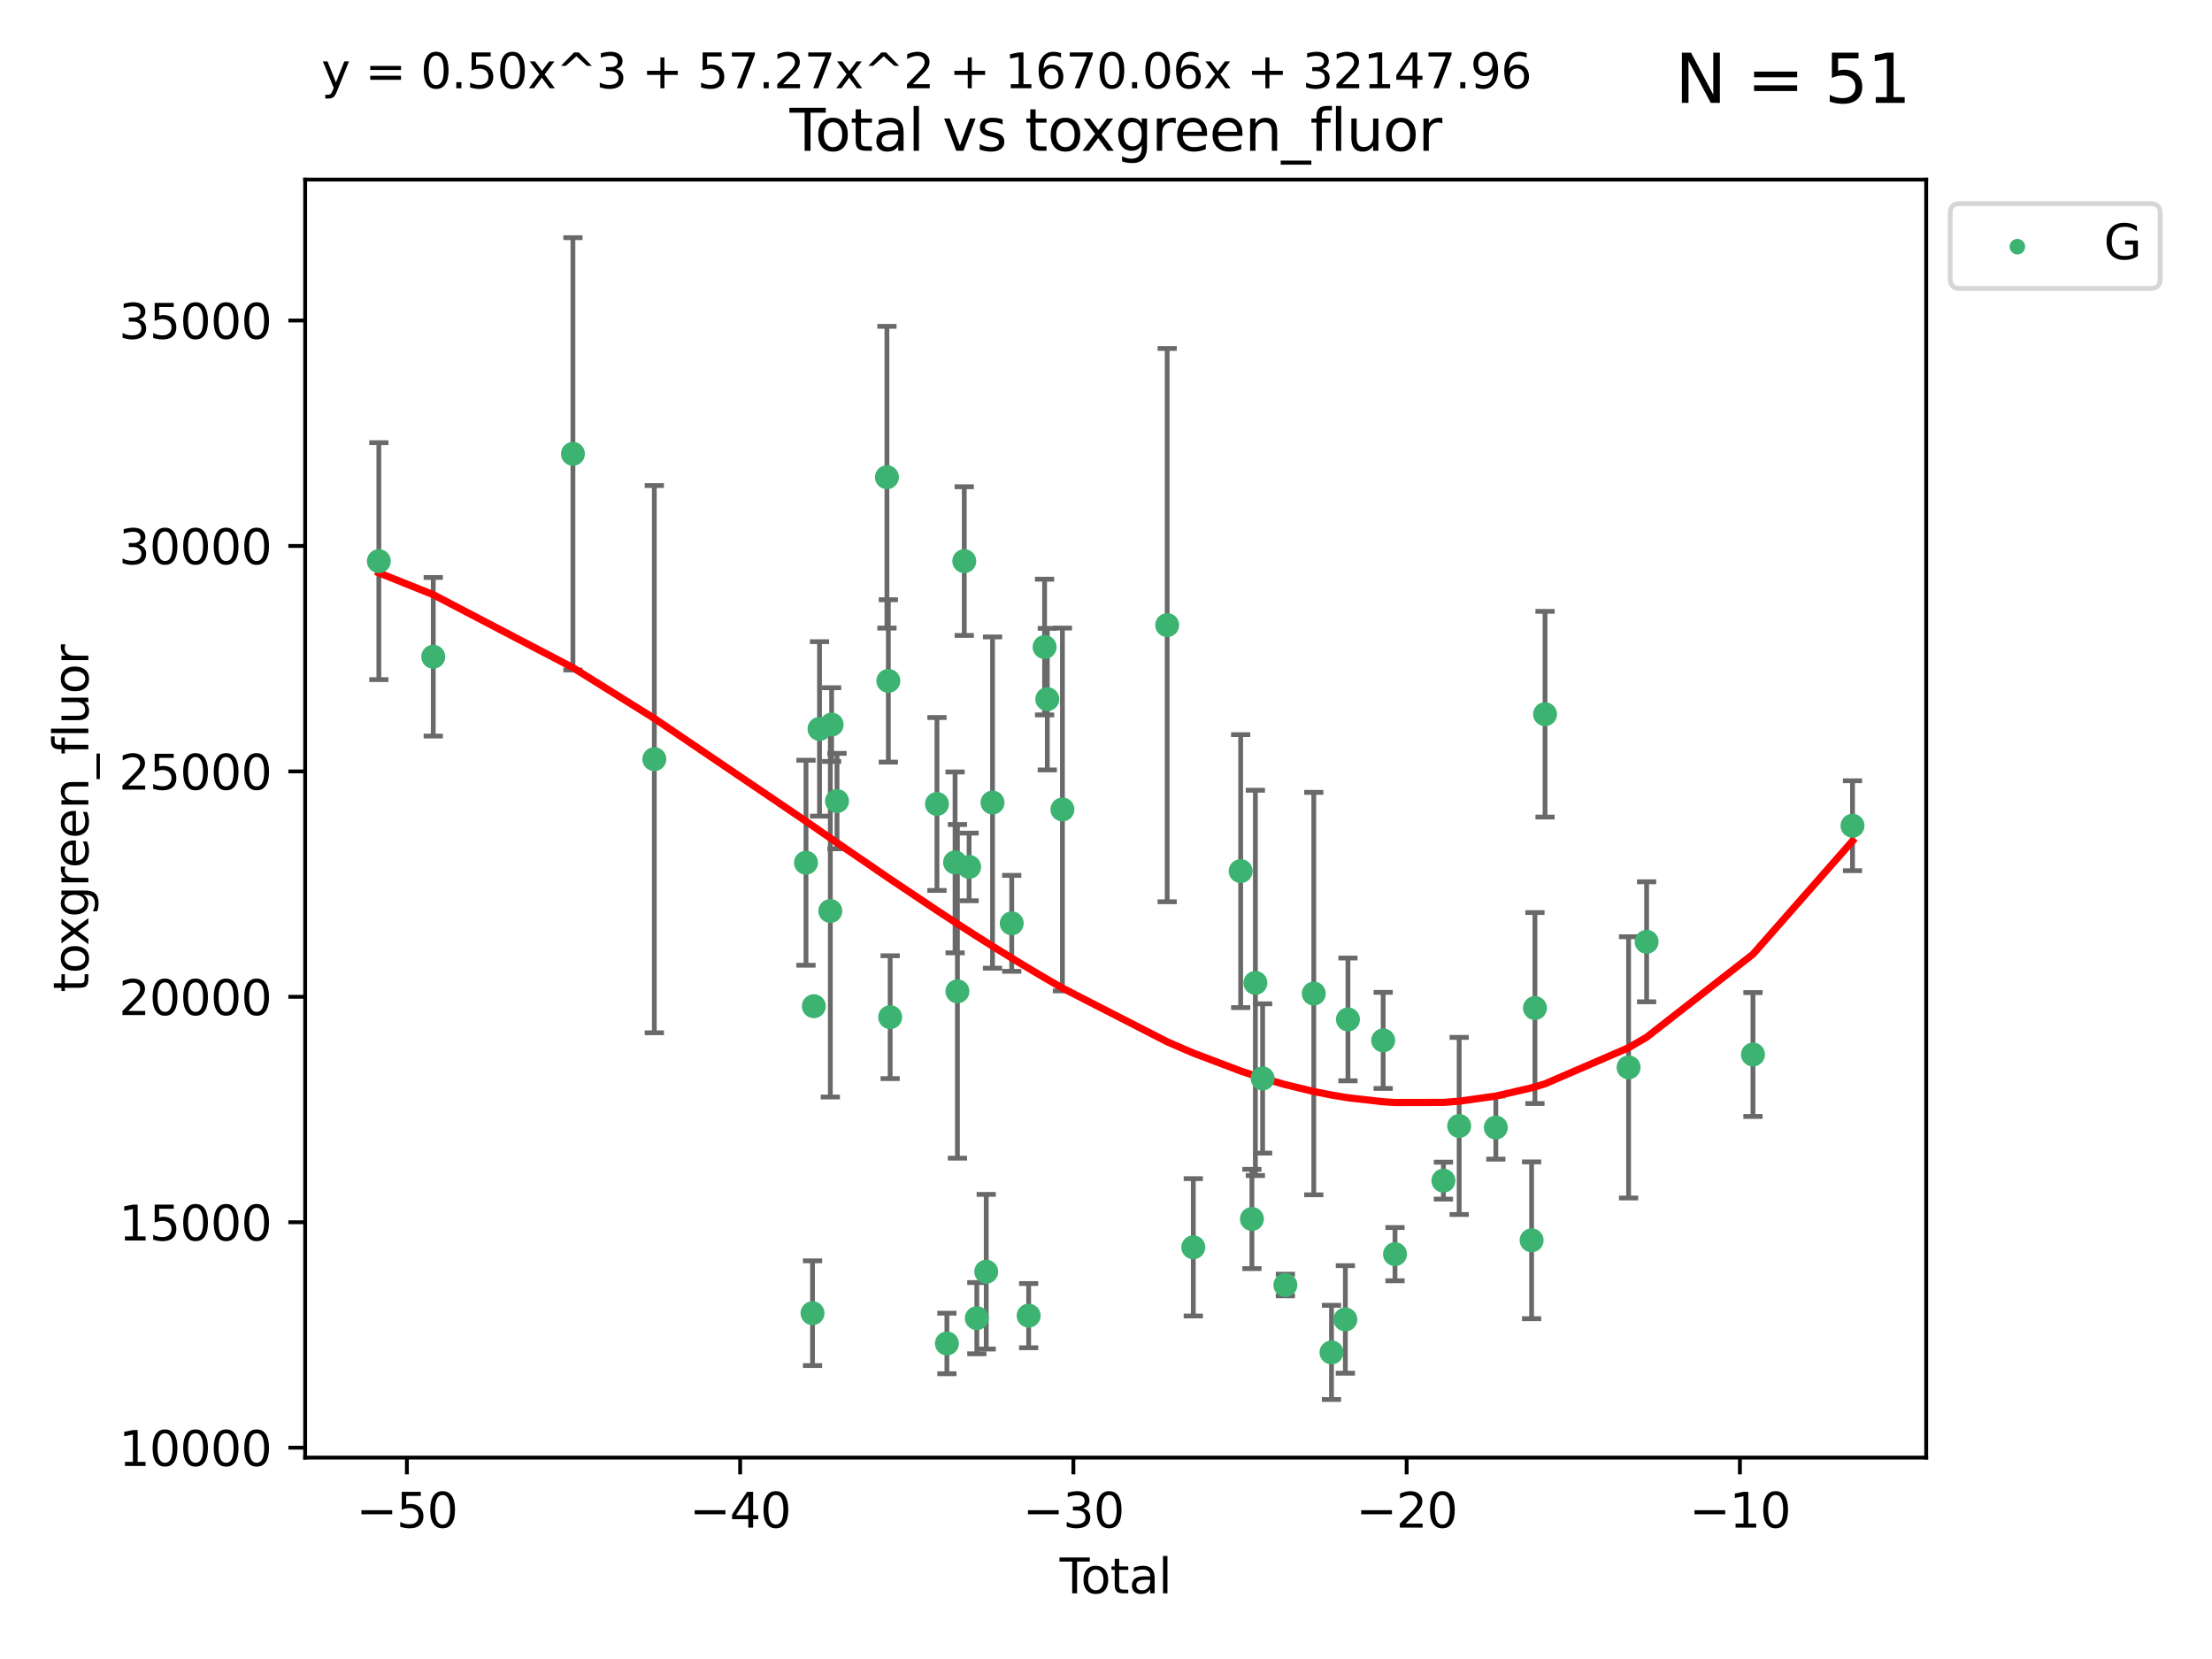 <?xml version="1.0" encoding="utf-8" standalone="no"?>
<!DOCTYPE svg PUBLIC "-//W3C//DTD SVG 1.1//EN"
  "http://www.w3.org/Graphics/SVG/1.1/DTD/svg11.dtd">
<svg xmlns:xlink="http://www.w3.org/1999/xlink" width="460.8pt" height="345.6pt" viewBox="0 0 460.8 345.6" xmlns="http://www.w3.org/2000/svg" version="1.1">
 <defs>
  <style type="text/css">*{stroke-linejoin: round; stroke-linecap: butt}</style>
 </defs>
 <g id="figure_1">
  <g id="patch_1">
   <path d="M 0 345.6 
L 460.8 345.6 
L 460.8 0 
L 0 0 
z
" style="fill: #ffffff"/>
  </g>
  <g id="axes_1">
   <g id="patch_2">
    <path d="M 63.571 303.64 
L 401.26 303.64 
L 401.26 37.411 
L 63.571 37.411 
z
" style="fill: #ffffff"/>
   </g>
   <g id="PathCollection_1">
    <defs>
     <path id="m267272dcd9" d="M 0 1.118 
C 0.297 1.118 0.581 1 0.791 0.791 
C 1 0.581 1.118 0.297 1.118 0 
C 1.118 -0.297 1 -0.581 0.791 -0.791 
C 0.581 -1 0.297 -1.118 0 -1.118 
C -0.297 -1.118 -0.581 -1 -0.791 -0.791 
C -1 -0.581 -1.118 -0.297 -1.118 0 
C -1.118 0.297 -1 0.581 -0.791 0.791 
C -0.581 1 -0.297 1.118 0 1.118 
z
" style="stroke: #3cb371"/>
    </defs>
    <g clip-path="url(#p79ed3ca506)">
     <use xlink:href="#m267272dcd9" x="78.921" y="116.899" style="fill: #3cb371; stroke: #3cb371"/>
     <use xlink:href="#m267272dcd9" x="90.255" y="136.814" style="fill: #3cb371; stroke: #3cb371"/>
     <use xlink:href="#m267272dcd9" x="119.35" y="94.542" style="fill: #3cb371; stroke: #3cb371"/>
     <use xlink:href="#m267272dcd9" x="136.309" y="158.144" style="fill: #3cb371; stroke: #3cb371"/>
     <use xlink:href="#m267272dcd9" x="167.902" y="179.722" style="fill: #3cb371; stroke: #3cb371"/>
     <use xlink:href="#m267272dcd9" x="169.265" y="273.561" style="fill: #3cb371; stroke: #3cb371"/>
     <use xlink:href="#m267272dcd9" x="169.538" y="209.612" style="fill: #3cb371; stroke: #3cb371"/>
     <use xlink:href="#m267272dcd9" x="170.721" y="151.848" style="fill: #3cb371; stroke: #3cb371"/>
     <use xlink:href="#m267272dcd9" x="172.971" y="189.78" style="fill: #3cb371; stroke: #3cb371"/>
     <use xlink:href="#m267272dcd9" x="173.244" y="150.945" style="fill: #3cb371; stroke: #3cb371"/>
     <use xlink:href="#m267272dcd9" x="174.365" y="166.879" style="fill: #3cb371; stroke: #3cb371"/>
     <use xlink:href="#m267272dcd9" x="184.763" y="99.411" style="fill: #3cb371; stroke: #3cb371"/>
     <use xlink:href="#m267272dcd9" x="185.056" y="141.845" style="fill: #3cb371; stroke: #3cb371"/>
     <use xlink:href="#m267272dcd9" x="185.436" y="211.895" style="fill: #3cb371; stroke: #3cb371"/>
     <use xlink:href="#m267272dcd9" x="195.186" y="167.48" style="fill: #3cb371; stroke: #3cb371"/>
     <use xlink:href="#m267272dcd9" x="197.257" y="279.869" style="fill: #3cb371; stroke: #3cb371"/>
     <use xlink:href="#m267272dcd9" x="198.96" y="179.653" style="fill: #3cb371; stroke: #3cb371"/>
     <use xlink:href="#m267272dcd9" x="199.45" y="206.514" style="fill: #3cb371; stroke: #3cb371"/>
     <use xlink:href="#m267272dcd9" x="200.874" y="116.889" style="fill: #3cb371; stroke: #3cb371"/>
     <use xlink:href="#m267272dcd9" x="201.885" y="180.594" style="fill: #3cb371; stroke: #3cb371"/>
     <use xlink:href="#m267272dcd9" x="203.49" y="274.596" style="fill: #3cb371; stroke: #3cb371"/>
     <use xlink:href="#m267272dcd9" x="205.451" y="264.919" style="fill: #3cb371; stroke: #3cb371"/>
     <use xlink:href="#m267272dcd9" x="206.761" y="167.187" style="fill: #3cb371; stroke: #3cb371"/>
     <use xlink:href="#m267272dcd9" x="210.761" y="192.347" style="fill: #3cb371; stroke: #3cb371"/>
     <use xlink:href="#m267272dcd9" x="214.287" y="274.072" style="fill: #3cb371; stroke: #3cb371"/>
     <use xlink:href="#m267272dcd9" x="217.607" y="134.792" style="fill: #3cb371; stroke: #3cb371"/>
     <use xlink:href="#m267272dcd9" x="218.173" y="145.647" style="fill: #3cb371; stroke: #3cb371"/>
     <use xlink:href="#m267272dcd9" x="221.321" y="168.626" style="fill: #3cb371; stroke: #3cb371"/>
     <use xlink:href="#m267272dcd9" x="243.144" y="130.224" style="fill: #3cb371; stroke: #3cb371"/>
     <use xlink:href="#m267272dcd9" x="248.587" y="259.833" style="fill: #3cb371; stroke: #3cb371"/>
     <use xlink:href="#m267272dcd9" x="258.454" y="181.47" style="fill: #3cb371; stroke: #3cb371"/>
     <use xlink:href="#m267272dcd9" x="260.798" y="253.934" style="fill: #3cb371; stroke: #3cb371"/>
     <use xlink:href="#m267272dcd9" x="261.519" y="204.756" style="fill: #3cb371; stroke: #3cb371"/>
     <use xlink:href="#m267272dcd9" x="263.027" y="224.66" style="fill: #3cb371; stroke: #3cb371"/>
     <use xlink:href="#m267272dcd9" x="267.767" y="267.696" style="fill: #3cb371; stroke: #3cb371"/>
     <use xlink:href="#m267272dcd9" x="273.686" y="206.981" style="fill: #3cb371; stroke: #3cb371"/>
     <use xlink:href="#m267272dcd9" x="277.374" y="281.73" style="fill: #3cb371; stroke: #3cb371"/>
     <use xlink:href="#m267272dcd9" x="280.265" y="274.864" style="fill: #3cb371; stroke: #3cb371"/>
     <use xlink:href="#m267272dcd9" x="280.802" y="212.367" style="fill: #3cb371; stroke: #3cb371"/>
     <use xlink:href="#m267272dcd9" x="288.138" y="216.733" style="fill: #3cb371; stroke: #3cb371"/>
     <use xlink:href="#m267272dcd9" x="290.604" y="261.263" style="fill: #3cb371; stroke: #3cb371"/>
     <use xlink:href="#m267272dcd9" x="300.692" y="245.949" style="fill: #3cb371; stroke: #3cb371"/>
     <use xlink:href="#m267272dcd9" x="303.971" y="234.556" style="fill: #3cb371; stroke: #3cb371"/>
     <use xlink:href="#m267272dcd9" x="311.61" y="234.891" style="fill: #3cb371; stroke: #3cb371"/>
     <use xlink:href="#m267272dcd9" x="319.061" y="258.378" style="fill: #3cb371; stroke: #3cb371"/>
     <use xlink:href="#m267272dcd9" x="319.757" y="209.993" style="fill: #3cb371; stroke: #3cb371"/>
     <use xlink:href="#m267272dcd9" x="321.86" y="148.784" style="fill: #3cb371; stroke: #3cb371"/>
     <use xlink:href="#m267272dcd9" x="339.265" y="222.351" style="fill: #3cb371; stroke: #3cb371"/>
     <use xlink:href="#m267272dcd9" x="343.02" y="196.191" style="fill: #3cb371; stroke: #3cb371"/>
     <use xlink:href="#m267272dcd9" x="365.174" y="219.674" style="fill: #3cb371; stroke: #3cb371"/>
     <use xlink:href="#m267272dcd9" x="385.911" y="172.012" style="fill: #3cb371; stroke: #3cb371"/>
    </g>
   </g>
   <g id="matplotlib.axis_1">
    <g id="xtick_1">
     <g id="line2d_1">
      <defs>
       <path id="ma9e2a3e970" d="M 0 0 
L 0 3.5 
" style="stroke: #000000; stroke-width: 0.8"/>
      </defs>
      <g>
       <use xlink:href="#ma9e2a3e970" x="84.763" y="303.64" style="stroke: #000000; stroke-width: 0.8"/>
      </g>
     </g>
     <g id="text_1">
      <!-- −50 -->
      <g transform="translate(74.211 318.238)scale(0.1 -0.1)">
       <defs>
        <path id="DejaVuSans-2212" d="M 678 2272 
L 4684 2272 
L 4684 1741 
L 678 1741 
L 678 2272 
z
" transform="scale(0.016)"/>
        <path id="DejaVuSans-35" d="M 691 4666 
L 3169 4666 
L 3169 4134 
L 1269 4134 
L 1269 2991 
Q 1406 3038 1543 3061 
Q 1681 3084 1819 3084 
Q 2600 3084 3056 2656 
Q 3513 2228 3513 1497 
Q 3513 744 3044 326 
Q 2575 -91 1722 -91 
Q 1428 -91 1123 -41 
Q 819 9 494 109 
L 494 744 
Q 775 591 1075 516 
Q 1375 441 1709 441 
Q 2250 441 2565 725 
Q 2881 1009 2881 1497 
Q 2881 1984 2565 2268 
Q 2250 2553 1709 2553 
Q 1456 2553 1204 2497 
Q 953 2441 691 2322 
L 691 4666 
z
" transform="scale(0.016)"/>
        <path id="DejaVuSans-30" d="M 2034 4250 
Q 1547 4250 1301 3770 
Q 1056 3291 1056 2328 
Q 1056 1369 1301 889 
Q 1547 409 2034 409 
Q 2525 409 2770 889 
Q 3016 1369 3016 2328 
Q 3016 3291 2770 3770 
Q 2525 4250 2034 4250 
z
M 2034 4750 
Q 2819 4750 3233 4129 
Q 3647 3509 3647 2328 
Q 3647 1150 3233 529 
Q 2819 -91 2034 -91 
Q 1250 -91 836 529 
Q 422 1150 422 2328 
Q 422 3509 836 4129 
Q 1250 4750 2034 4750 
z
" transform="scale(0.016)"/>
       </defs>
       <use xlink:href="#DejaVuSans-2212"/>
       <use xlink:href="#DejaVuSans-35" x="83.789"/>
       <use xlink:href="#DejaVuSans-30" x="147.412"/>
      </g>
     </g>
    </g>
    <g id="xtick_2">
     <g id="line2d_2">
      <g>
       <use xlink:href="#ma9e2a3e970" x="154.186" y="303.64" style="stroke: #000000; stroke-width: 0.8"/>
      </g>
     </g>
     <g id="text_2">
      <!-- −40 -->
      <g transform="translate(143.633 318.238)scale(0.1 -0.1)">
       <defs>
        <path id="DejaVuSans-34" d="M 2419 4116 
L 825 1625 
L 2419 1625 
L 2419 4116 
z
M 2253 4666 
L 3047 4666 
L 3047 1625 
L 3713 1625 
L 3713 1100 
L 3047 1100 
L 3047 0 
L 2419 0 
L 2419 1100 
L 313 1100 
L 313 1709 
L 2253 4666 
z
" transform="scale(0.016)"/>
       </defs>
       <use xlink:href="#DejaVuSans-2212"/>
       <use xlink:href="#DejaVuSans-34" x="83.789"/>
       <use xlink:href="#DejaVuSans-30" x="147.412"/>
      </g>
     </g>
    </g>
    <g id="xtick_3">
     <g id="line2d_3">
      <g>
       <use xlink:href="#ma9e2a3e970" x="223.608" y="303.64" style="stroke: #000000; stroke-width: 0.8"/>
      </g>
     </g>
     <g id="text_3">
      <!-- −30 -->
      <g transform="translate(213.056 318.238)scale(0.1 -0.1)">
       <defs>
        <path id="DejaVuSans-33" d="M 2597 2516 
Q 3050 2419 3304 2112 
Q 3559 1806 3559 1356 
Q 3559 666 3084 287 
Q 2609 -91 1734 -91 
Q 1441 -91 1130 -33 
Q 819 25 488 141 
L 488 750 
Q 750 597 1062 519 
Q 1375 441 1716 441 
Q 2309 441 2620 675 
Q 2931 909 2931 1356 
Q 2931 1769 2642 2001 
Q 2353 2234 1838 2234 
L 1294 2234 
L 1294 2753 
L 1863 2753 
Q 2328 2753 2575 2939 
Q 2822 3125 2822 3475 
Q 2822 3834 2567 4026 
Q 2313 4219 1838 4219 
Q 1578 4219 1281 4162 
Q 984 4106 628 3988 
L 628 4550 
Q 988 4650 1302 4700 
Q 1616 4750 1894 4750 
Q 2613 4750 3031 4423 
Q 3450 4097 3450 3541 
Q 3450 3153 3228 2886 
Q 3006 2619 2597 2516 
z
" transform="scale(0.016)"/>
       </defs>
       <use xlink:href="#DejaVuSans-2212"/>
       <use xlink:href="#DejaVuSans-33" x="83.789"/>
       <use xlink:href="#DejaVuSans-30" x="147.412"/>
      </g>
     </g>
    </g>
    <g id="xtick_4">
     <g id="line2d_4">
      <g>
       <use xlink:href="#ma9e2a3e970" x="293.031" y="303.64" style="stroke: #000000; stroke-width: 0.8"/>
      </g>
     </g>
     <g id="text_4">
      <!-- −20 -->
      <g transform="translate(282.478 318.238)scale(0.1 -0.1)">
       <defs>
        <path id="DejaVuSans-32" d="M 1228 531 
L 3431 531 
L 3431 0 
L 469 0 
L 469 531 
Q 828 903 1448 1529 
Q 2069 2156 2228 2338 
Q 2531 2678 2651 2914 
Q 2772 3150 2772 3378 
Q 2772 3750 2511 3984 
Q 2250 4219 1831 4219 
Q 1534 4219 1204 4116 
Q 875 4013 500 3803 
L 500 4441 
Q 881 4594 1212 4672 
Q 1544 4750 1819 4750 
Q 2544 4750 2975 4387 
Q 3406 4025 3406 3419 
Q 3406 3131 3298 2873 
Q 3191 2616 2906 2266 
Q 2828 2175 2409 1742 
Q 1991 1309 1228 531 
z
" transform="scale(0.016)"/>
       </defs>
       <use xlink:href="#DejaVuSans-2212"/>
       <use xlink:href="#DejaVuSans-32" x="83.789"/>
       <use xlink:href="#DejaVuSans-30" x="147.412"/>
      </g>
     </g>
    </g>
    <g id="xtick_5">
     <g id="line2d_5">
      <g>
       <use xlink:href="#ma9e2a3e970" x="362.453" y="303.64" style="stroke: #000000; stroke-width: 0.8"/>
      </g>
     </g>
     <g id="text_5">
      <!-- −10 -->
      <g transform="translate(351.901 318.238)scale(0.1 -0.1)">
       <defs>
        <path id="DejaVuSans-31" d="M 794 531 
L 1825 531 
L 1825 4091 
L 703 3866 
L 703 4441 
L 1819 4666 
L 2450 4666 
L 2450 531 
L 3481 531 
L 3481 0 
L 794 0 
L 794 531 
z
" transform="scale(0.016)"/>
       </defs>
       <use xlink:href="#DejaVuSans-2212"/>
       <use xlink:href="#DejaVuSans-31" x="83.789"/>
       <use xlink:href="#DejaVuSans-30" x="147.412"/>
      </g>
     </g>
    </g>
    <g id="text_6">
     <!-- Total -->
     <g transform="translate(220.739 331.917)scale(0.1 -0.1)">
      <defs>
       <path id="DejaVuSans-54" d="M -19 4666 
L 3928 4666 
L 3928 4134 
L 2272 4134 
L 2272 0 
L 1638 0 
L 1638 4134 
L -19 4134 
L -19 4666 
z
" transform="scale(0.016)"/>
       <path id="DejaVuSans-6f" d="M 1959 3097 
Q 1497 3097 1228 2736 
Q 959 2375 959 1747 
Q 959 1119 1226 758 
Q 1494 397 1959 397 
Q 2419 397 2687 759 
Q 2956 1122 2956 1747 
Q 2956 2369 2687 2733 
Q 2419 3097 1959 3097 
z
M 1959 3584 
Q 2709 3584 3137 3096 
Q 3566 2609 3566 1747 
Q 3566 888 3137 398 
Q 2709 -91 1959 -91 
Q 1206 -91 779 398 
Q 353 888 353 1747 
Q 353 2609 779 3096 
Q 1206 3584 1959 3584 
z
" transform="scale(0.016)"/>
       <path id="DejaVuSans-74" d="M 1172 4494 
L 1172 3500 
L 2356 3500 
L 2356 3053 
L 1172 3053 
L 1172 1153 
Q 1172 725 1289 603 
Q 1406 481 1766 481 
L 2356 481 
L 2356 0 
L 1766 0 
Q 1100 0 847 248 
Q 594 497 594 1153 
L 594 3053 
L 172 3053 
L 172 3500 
L 594 3500 
L 594 4494 
L 1172 4494 
z
" transform="scale(0.016)"/>
       <path id="DejaVuSans-61" d="M 2194 1759 
Q 1497 1759 1228 1600 
Q 959 1441 959 1056 
Q 959 750 1161 570 
Q 1363 391 1709 391 
Q 2188 391 2477 730 
Q 2766 1069 2766 1631 
L 2766 1759 
L 2194 1759 
z
M 3341 1997 
L 3341 0 
L 2766 0 
L 2766 531 
Q 2569 213 2275 61 
Q 1981 -91 1556 -91 
Q 1019 -91 701 211 
Q 384 513 384 1019 
Q 384 1609 779 1909 
Q 1175 2209 1959 2209 
L 2766 2209 
L 2766 2266 
Q 2766 2663 2505 2880 
Q 2244 3097 1772 3097 
Q 1472 3097 1187 3025 
Q 903 2953 641 2809 
L 641 3341 
Q 956 3463 1253 3523 
Q 1550 3584 1831 3584 
Q 2591 3584 2966 3190 
Q 3341 2797 3341 1997 
z
" transform="scale(0.016)"/>
       <path id="DejaVuSans-6c" d="M 603 4863 
L 1178 4863 
L 1178 0 
L 603 0 
L 603 4863 
z
" transform="scale(0.016)"/>
      </defs>
      <use xlink:href="#DejaVuSans-54"/>
      <use xlink:href="#DejaVuSans-6f" x="44.084"/>
      <use xlink:href="#DejaVuSans-74" x="105.266"/>
      <use xlink:href="#DejaVuSans-61" x="144.475"/>
      <use xlink:href="#DejaVuSans-6c" x="205.754"/>
     </g>
    </g>
   </g>
   <g id="matplotlib.axis_2">
    <g id="ytick_1">
     <g id="line2d_6">
      <defs>
       <path id="mc92100b0b0" d="M 0 0 
L -3.5 0 
" style="stroke: #000000; stroke-width: 0.8"/>
      </defs>
      <g>
       <use xlink:href="#mc92100b0b0" x="63.571" y="301.578" style="stroke: #000000; stroke-width: 0.8"/>
      </g>
     </g>
     <g id="text_7">
      <!-- 10000 -->
      <g transform="translate(24.759 305.377)scale(0.1 -0.1)">
       <use xlink:href="#DejaVuSans-31"/>
       <use xlink:href="#DejaVuSans-30" x="63.623"/>
       <use xlink:href="#DejaVuSans-30" x="127.246"/>
       <use xlink:href="#DejaVuSans-30" x="190.869"/>
       <use xlink:href="#DejaVuSans-30" x="254.492"/>
      </g>
     </g>
    </g>
    <g id="ytick_2">
     <g id="line2d_7">
      <g>
       <use xlink:href="#mc92100b0b0" x="63.571" y="254.616" style="stroke: #000000; stroke-width: 0.8"/>
      </g>
     </g>
     <g id="text_8">
      <!-- 15000 -->
      <g transform="translate(24.759 258.415)scale(0.1 -0.1)">
       <use xlink:href="#DejaVuSans-31"/>
       <use xlink:href="#DejaVuSans-35" x="63.623"/>
       <use xlink:href="#DejaVuSans-30" x="127.246"/>
       <use xlink:href="#DejaVuSans-30" x="190.869"/>
       <use xlink:href="#DejaVuSans-30" x="254.492"/>
      </g>
     </g>
    </g>
    <g id="ytick_3">
     <g id="line2d_8">
      <g>
       <use xlink:href="#mc92100b0b0" x="63.571" y="207.654" style="stroke: #000000; stroke-width: 0.8"/>
      </g>
     </g>
     <g id="text_9">
      <!-- 20000 -->
      <g transform="translate(24.759 211.453)scale(0.1 -0.1)">
       <use xlink:href="#DejaVuSans-32"/>
       <use xlink:href="#DejaVuSans-30" x="63.623"/>
       <use xlink:href="#DejaVuSans-30" x="127.246"/>
       <use xlink:href="#DejaVuSans-30" x="190.869"/>
       <use xlink:href="#DejaVuSans-30" x="254.492"/>
      </g>
     </g>
    </g>
    <g id="ytick_4">
     <g id="line2d_9">
      <g>
       <use xlink:href="#mc92100b0b0" x="63.571" y="160.692" style="stroke: #000000; stroke-width: 0.8"/>
      </g>
     </g>
     <g id="text_10">
      <!-- 25000 -->
      <g transform="translate(24.759 164.491)scale(0.1 -0.1)">
       <use xlink:href="#DejaVuSans-32"/>
       <use xlink:href="#DejaVuSans-35" x="63.623"/>
       <use xlink:href="#DejaVuSans-30" x="127.246"/>
       <use xlink:href="#DejaVuSans-30" x="190.869"/>
       <use xlink:href="#DejaVuSans-30" x="254.492"/>
      </g>
     </g>
    </g>
    <g id="ytick_5">
     <g id="line2d_10">
      <g>
       <use xlink:href="#mc92100b0b0" x="63.571" y="113.729" style="stroke: #000000; stroke-width: 0.8"/>
      </g>
     </g>
     <g id="text_11">
      <!-- 30000 -->
      <g transform="translate(24.759 117.529)scale(0.1 -0.1)">
       <use xlink:href="#DejaVuSans-33"/>
       <use xlink:href="#DejaVuSans-30" x="63.623"/>
       <use xlink:href="#DejaVuSans-30" x="127.246"/>
       <use xlink:href="#DejaVuSans-30" x="190.869"/>
       <use xlink:href="#DejaVuSans-30" x="254.492"/>
      </g>
     </g>
    </g>
    <g id="ytick_6">
     <g id="line2d_11">
      <g>
       <use xlink:href="#mc92100b0b0" x="63.571" y="66.767" style="stroke: #000000; stroke-width: 0.8"/>
      </g>
     </g>
     <g id="text_12">
      <!-- 35000 -->
      <g transform="translate(24.759 70.567)scale(0.1 -0.1)">
       <use xlink:href="#DejaVuSans-33"/>
       <use xlink:href="#DejaVuSans-35" x="63.623"/>
       <use xlink:href="#DejaVuSans-30" x="127.246"/>
       <use xlink:href="#DejaVuSans-30" x="190.869"/>
       <use xlink:href="#DejaVuSans-30" x="254.492"/>
      </g>
     </g>
    </g>
    <g id="text_13">
     <!-- toxgreen_fluor -->
     <g transform="translate(18.401 206.72)rotate(-90)scale(0.1 -0.1)">
      <defs>
       <path id="DejaVuSans-78" d="M 3513 3500 
L 2247 1797 
L 3578 0 
L 2900 0 
L 1881 1375 
L 863 0 
L 184 0 
L 1544 1831 
L 300 3500 
L 978 3500 
L 1906 2253 
L 2834 3500 
L 3513 3500 
z
" transform="scale(0.016)"/>
       <path id="DejaVuSans-67" d="M 2906 1791 
Q 2906 2416 2648 2759 
Q 2391 3103 1925 3103 
Q 1463 3103 1205 2759 
Q 947 2416 947 1791 
Q 947 1169 1205 825 
Q 1463 481 1925 481 
Q 2391 481 2648 825 
Q 2906 1169 2906 1791 
z
M 3481 434 
Q 3481 -459 3084 -895 
Q 2688 -1331 1869 -1331 
Q 1566 -1331 1297 -1286 
Q 1028 -1241 775 -1147 
L 775 -588 
Q 1028 -725 1275 -790 
Q 1522 -856 1778 -856 
Q 2344 -856 2625 -561 
Q 2906 -266 2906 331 
L 2906 616 
Q 2728 306 2450 153 
Q 2172 0 1784 0 
Q 1141 0 747 490 
Q 353 981 353 1791 
Q 353 2603 747 3093 
Q 1141 3584 1784 3584 
Q 2172 3584 2450 3431 
Q 2728 3278 2906 2969 
L 2906 3500 
L 3481 3500 
L 3481 434 
z
" transform="scale(0.016)"/>
       <path id="DejaVuSans-72" d="M 2631 2963 
Q 2534 3019 2420 3045 
Q 2306 3072 2169 3072 
Q 1681 3072 1420 2755 
Q 1159 2438 1159 1844 
L 1159 0 
L 581 0 
L 581 3500 
L 1159 3500 
L 1159 2956 
Q 1341 3275 1631 3429 
Q 1922 3584 2338 3584 
Q 2397 3584 2469 3576 
Q 2541 3569 2628 3553 
L 2631 2963 
z
" transform="scale(0.016)"/>
       <path id="DejaVuSans-65" d="M 3597 1894 
L 3597 1613 
L 953 1613 
Q 991 1019 1311 708 
Q 1631 397 2203 397 
Q 2534 397 2845 478 
Q 3156 559 3463 722 
L 3463 178 
Q 3153 47 2828 -22 
Q 2503 -91 2169 -91 
Q 1331 -91 842 396 
Q 353 884 353 1716 
Q 353 2575 817 3079 
Q 1281 3584 2069 3584 
Q 2775 3584 3186 3129 
Q 3597 2675 3597 1894 
z
M 3022 2063 
Q 3016 2534 2758 2815 
Q 2500 3097 2075 3097 
Q 1594 3097 1305 2825 
Q 1016 2553 972 2059 
L 3022 2063 
z
" transform="scale(0.016)"/>
       <path id="DejaVuSans-6e" d="M 3513 2113 
L 3513 0 
L 2938 0 
L 2938 2094 
Q 2938 2591 2744 2837 
Q 2550 3084 2163 3084 
Q 1697 3084 1428 2787 
Q 1159 2491 1159 1978 
L 1159 0 
L 581 0 
L 581 3500 
L 1159 3500 
L 1159 2956 
Q 1366 3272 1645 3428 
Q 1925 3584 2291 3584 
Q 2894 3584 3203 3211 
Q 3513 2838 3513 2113 
z
" transform="scale(0.016)"/>
       <path id="DejaVuSans-5f" d="M 3263 -1063 
L 3263 -1509 
L -63 -1509 
L -63 -1063 
L 3263 -1063 
z
" transform="scale(0.016)"/>
       <path id="DejaVuSans-66" d="M 2375 4863 
L 2375 4384 
L 1825 4384 
Q 1516 4384 1395 4259 
Q 1275 4134 1275 3809 
L 1275 3500 
L 2222 3500 
L 2222 3053 
L 1275 3053 
L 1275 0 
L 697 0 
L 697 3053 
L 147 3053 
L 147 3500 
L 697 3500 
L 697 3744 
Q 697 4328 969 4595 
Q 1241 4863 1831 4863 
L 2375 4863 
z
" transform="scale(0.016)"/>
       <path id="DejaVuSans-75" d="M 544 1381 
L 544 3500 
L 1119 3500 
L 1119 1403 
Q 1119 906 1312 657 
Q 1506 409 1894 409 
Q 2359 409 2629 706 
Q 2900 1003 2900 1516 
L 2900 3500 
L 3475 3500 
L 3475 0 
L 2900 0 
L 2900 538 
Q 2691 219 2414 64 
Q 2138 -91 1772 -91 
Q 1169 -91 856 284 
Q 544 659 544 1381 
z
M 1991 3584 
L 1991 3584 
z
" transform="scale(0.016)"/>
      </defs>
      <use xlink:href="#DejaVuSans-74"/>
      <use xlink:href="#DejaVuSans-6f" x="39.209"/>
      <use xlink:href="#DejaVuSans-78" x="97.266"/>
      <use xlink:href="#DejaVuSans-67" x="156.445"/>
      <use xlink:href="#DejaVuSans-72" x="219.922"/>
      <use xlink:href="#DejaVuSans-65" x="258.785"/>
      <use xlink:href="#DejaVuSans-65" x="320.309"/>
      <use xlink:href="#DejaVuSans-6e" x="381.832"/>
      <use xlink:href="#DejaVuSans-5f" x="445.211"/>
      <use xlink:href="#DejaVuSans-66" x="495.211"/>
      <use xlink:href="#DejaVuSans-6c" x="530.416"/>
      <use xlink:href="#DejaVuSans-75" x="558.199"/>
      <use xlink:href="#DejaVuSans-6f" x="621.578"/>
      <use xlink:href="#DejaVuSans-72" x="682.76"/>
     </g>
    </g>
   </g>
   <g id="LineCollection_1">
    <path d="M 78.921 141.575 
L 78.921 92.223 
" clip-path="url(#p79ed3ca506)" style="fill: none; stroke: #696969"/>
    <path d="M 90.255 153.333 
L 90.255 120.296 
" clip-path="url(#p79ed3ca506)" style="fill: none; stroke: #696969"/>
    <path d="M 119.35 139.571 
L 119.35 49.513 
" clip-path="url(#p79ed3ca506)" style="fill: none; stroke: #696969"/>
    <path d="M 136.309 215.141 
L 136.309 101.147 
" clip-path="url(#p79ed3ca506)" style="fill: none; stroke: #696969"/>
    <path d="M 167.902 201.075 
L 167.902 158.37 
" clip-path="url(#p79ed3ca506)" style="fill: none; stroke: #696969"/>
    <path d="M 169.265 284.47 
L 169.265 262.652 
" clip-path="url(#p79ed3ca506)" style="fill: none; stroke: #696969"/>
    <path d="M 169.538 210.254 
L 169.538 208.971 
" clip-path="url(#p79ed3ca506)" style="fill: none; stroke: #696969"/>
    <path d="M 170.721 170.018 
L 170.721 133.678 
" clip-path="url(#p79ed3ca506)" style="fill: none; stroke: #696969"/>
    <path d="M 172.971 228.527 
L 172.971 151.033 
" clip-path="url(#p79ed3ca506)" style="fill: none; stroke: #696969"/>
    <path d="M 173.244 158.623 
L 173.244 143.267 
" clip-path="url(#p79ed3ca506)" style="fill: none; stroke: #696969"/>
    <path d="M 174.365 176.822 
L 174.365 156.936 
" clip-path="url(#p79ed3ca506)" style="fill: none; stroke: #696969"/>
    <path d="M 184.763 130.843 
L 184.763 67.98 
" clip-path="url(#p79ed3ca506)" style="fill: none; stroke: #696969"/>
    <path d="M 185.056 158.76 
L 185.056 124.93 
" clip-path="url(#p79ed3ca506)" style="fill: none; stroke: #696969"/>
    <path d="M 185.436 224.693 
L 185.436 199.098 
" clip-path="url(#p79ed3ca506)" style="fill: none; stroke: #696969"/>
    <path d="M 195.186 185.49 
L 195.186 149.47 
" clip-path="url(#p79ed3ca506)" style="fill: none; stroke: #696969"/>
    <path d="M 197.257 286.174 
L 197.257 273.563 
" clip-path="url(#p79ed3ca506)" style="fill: none; stroke: #696969"/>
    <path d="M 198.96 198.492 
L 198.96 160.814 
" clip-path="url(#p79ed3ca506)" style="fill: none; stroke: #696969"/>
    <path d="M 199.45 241.269 
L 199.45 171.76 
" clip-path="url(#p79ed3ca506)" style="fill: none; stroke: #696969"/>
    <path d="M 200.874 132.376 
L 200.874 101.402 
" clip-path="url(#p79ed3ca506)" style="fill: none; stroke: #696969"/>
    <path d="M 201.885 187.642 
L 201.885 173.546 
" clip-path="url(#p79ed3ca506)" style="fill: none; stroke: #696969"/>
    <path d="M 203.49 282.014 
L 203.49 267.178 
" clip-path="url(#p79ed3ca506)" style="fill: none; stroke: #696969"/>
    <path d="M 205.451 281.027 
L 205.451 248.811 
" clip-path="url(#p79ed3ca506)" style="fill: none; stroke: #696969"/>
    <path d="M 206.761 201.691 
L 206.761 132.683 
" clip-path="url(#p79ed3ca506)" style="fill: none; stroke: #696969"/>
    <path d="M 210.761 202.342 
L 210.761 182.353 
" clip-path="url(#p79ed3ca506)" style="fill: none; stroke: #696969"/>
    <path d="M 214.287 280.762 
L 214.287 267.382 
" clip-path="url(#p79ed3ca506)" style="fill: none; stroke: #696969"/>
    <path d="M 217.607 148.931 
L 217.607 120.654 
" clip-path="url(#p79ed3ca506)" style="fill: none; stroke: #696969"/>
    <path d="M 218.173 160.393 
L 218.173 130.902 
" clip-path="url(#p79ed3ca506)" style="fill: none; stroke: #696969"/>
    <path d="M 221.321 206.42 
L 221.321 130.833 
" clip-path="url(#p79ed3ca506)" style="fill: none; stroke: #696969"/>
    <path d="M 243.144 187.853 
L 243.144 72.595 
" clip-path="url(#p79ed3ca506)" style="fill: none; stroke: #696969"/>
    <path d="M 248.587 274.137 
L 248.587 245.529 
" clip-path="url(#p79ed3ca506)" style="fill: none; stroke: #696969"/>
    <path d="M 258.454 209.899 
L 258.454 153.04 
" clip-path="url(#p79ed3ca506)" style="fill: none; stroke: #696969"/>
    <path d="M 260.798 264.274 
L 260.798 243.594 
" clip-path="url(#p79ed3ca506)" style="fill: none; stroke: #696969"/>
    <path d="M 261.519 244.888 
L 261.519 164.624 
" clip-path="url(#p79ed3ca506)" style="fill: none; stroke: #696969"/>
    <path d="M 263.027 240.212 
L 263.027 209.108 
" clip-path="url(#p79ed3ca506)" style="fill: none; stroke: #696969"/>
    <path d="M 267.767 269.949 
L 267.767 265.442 
" clip-path="url(#p79ed3ca506)" style="fill: none; stroke: #696969"/>
    <path d="M 273.686 248.897 
L 273.686 165.065 
" clip-path="url(#p79ed3ca506)" style="fill: none; stroke: #696969"/>
    <path d="M 277.374 291.539 
L 277.374 271.921 
" clip-path="url(#p79ed3ca506)" style="fill: none; stroke: #696969"/>
    <path d="M 280.265 286.066 
L 280.265 263.661 
" clip-path="url(#p79ed3ca506)" style="fill: none; stroke: #696969"/>
    <path d="M 280.802 225.155 
L 280.802 199.579 
" clip-path="url(#p79ed3ca506)" style="fill: none; stroke: #696969"/>
    <path d="M 288.138 226.742 
L 288.138 206.724 
" clip-path="url(#p79ed3ca506)" style="fill: none; stroke: #696969"/>
    <path d="M 290.604 266.808 
L 290.604 255.718 
" clip-path="url(#p79ed3ca506)" style="fill: none; stroke: #696969"/>
    <path d="M 300.692 249.8 
L 300.692 242.098 
" clip-path="url(#p79ed3ca506)" style="fill: none; stroke: #696969"/>
    <path d="M 303.971 253.002 
L 303.971 216.111 
" clip-path="url(#p79ed3ca506)" style="fill: none; stroke: #696969"/>
    <path d="M 311.61 241.471 
L 311.61 228.312 
" clip-path="url(#p79ed3ca506)" style="fill: none; stroke: #696969"/>
    <path d="M 319.061 274.712 
L 319.061 242.044 
" clip-path="url(#p79ed3ca506)" style="fill: none; stroke: #696969"/>
    <path d="M 319.757 229.887 
L 319.757 190.098 
" clip-path="url(#p79ed3ca506)" style="fill: none; stroke: #696969"/>
    <path d="M 321.86 170.205 
L 321.86 127.362 
" clip-path="url(#p79ed3ca506)" style="fill: none; stroke: #696969"/>
    <path d="M 339.265 249.566 
L 339.265 195.137 
" clip-path="url(#p79ed3ca506)" style="fill: none; stroke: #696969"/>
    <path d="M 343.02 208.689 
L 343.02 183.693 
" clip-path="url(#p79ed3ca506)" style="fill: none; stroke: #696969"/>
    <path d="M 365.174 232.575 
L 365.174 206.772 
" clip-path="url(#p79ed3ca506)" style="fill: none; stroke: #696969"/>
    <path d="M 385.911 181.376 
L 385.911 162.649 
" clip-path="url(#p79ed3ca506)" style="fill: none; stroke: #696969"/>
   </g>
   <g id="line2d_12">
    <defs>
     <path id="m7c66b0b14c" d="M 2 0 
L -2 -0 
" style="stroke: #696969"/>
    </defs>
    <g clip-path="url(#p79ed3ca506)">
     <use xlink:href="#m7c66b0b14c" x="78.921" y="141.575" style="fill: #696969; stroke: #696969"/>
     <use xlink:href="#m7c66b0b14c" x="90.255" y="153.333" style="fill: #696969; stroke: #696969"/>
     <use xlink:href="#m7c66b0b14c" x="119.35" y="139.571" style="fill: #696969; stroke: #696969"/>
     <use xlink:href="#m7c66b0b14c" x="136.309" y="215.141" style="fill: #696969; stroke: #696969"/>
     <use xlink:href="#m7c66b0b14c" x="167.902" y="201.075" style="fill: #696969; stroke: #696969"/>
     <use xlink:href="#m7c66b0b14c" x="169.265" y="284.47" style="fill: #696969; stroke: #696969"/>
     <use xlink:href="#m7c66b0b14c" x="169.538" y="210.254" style="fill: #696969; stroke: #696969"/>
     <use xlink:href="#m7c66b0b14c" x="170.721" y="170.018" style="fill: #696969; stroke: #696969"/>
     <use xlink:href="#m7c66b0b14c" x="172.971" y="228.527" style="fill: #696969; stroke: #696969"/>
     <use xlink:href="#m7c66b0b14c" x="173.244" y="158.623" style="fill: #696969; stroke: #696969"/>
     <use xlink:href="#m7c66b0b14c" x="174.365" y="176.822" style="fill: #696969; stroke: #696969"/>
     <use xlink:href="#m7c66b0b14c" x="184.763" y="130.843" style="fill: #696969; stroke: #696969"/>
     <use xlink:href="#m7c66b0b14c" x="185.056" y="158.76" style="fill: #696969; stroke: #696969"/>
     <use xlink:href="#m7c66b0b14c" x="185.436" y="224.693" style="fill: #696969; stroke: #696969"/>
     <use xlink:href="#m7c66b0b14c" x="195.186" y="185.49" style="fill: #696969; stroke: #696969"/>
     <use xlink:href="#m7c66b0b14c" x="197.257" y="286.174" style="fill: #696969; stroke: #696969"/>
     <use xlink:href="#m7c66b0b14c" x="198.96" y="198.492" style="fill: #696969; stroke: #696969"/>
     <use xlink:href="#m7c66b0b14c" x="199.45" y="241.269" style="fill: #696969; stroke: #696969"/>
     <use xlink:href="#m7c66b0b14c" x="200.874" y="132.376" style="fill: #696969; stroke: #696969"/>
     <use xlink:href="#m7c66b0b14c" x="201.885" y="187.642" style="fill: #696969; stroke: #696969"/>
     <use xlink:href="#m7c66b0b14c" x="203.49" y="282.014" style="fill: #696969; stroke: #696969"/>
     <use xlink:href="#m7c66b0b14c" x="205.451" y="281.027" style="fill: #696969; stroke: #696969"/>
     <use xlink:href="#m7c66b0b14c" x="206.761" y="201.691" style="fill: #696969; stroke: #696969"/>
     <use xlink:href="#m7c66b0b14c" x="210.761" y="202.342" style="fill: #696969; stroke: #696969"/>
     <use xlink:href="#m7c66b0b14c" x="214.287" y="280.762" style="fill: #696969; stroke: #696969"/>
     <use xlink:href="#m7c66b0b14c" x="217.607" y="148.931" style="fill: #696969; stroke: #696969"/>
     <use xlink:href="#m7c66b0b14c" x="218.173" y="160.393" style="fill: #696969; stroke: #696969"/>
     <use xlink:href="#m7c66b0b14c" x="221.321" y="206.42" style="fill: #696969; stroke: #696969"/>
     <use xlink:href="#m7c66b0b14c" x="243.144" y="187.853" style="fill: #696969; stroke: #696969"/>
     <use xlink:href="#m7c66b0b14c" x="248.587" y="274.137" style="fill: #696969; stroke: #696969"/>
     <use xlink:href="#m7c66b0b14c" x="258.454" y="209.899" style="fill: #696969; stroke: #696969"/>
     <use xlink:href="#m7c66b0b14c" x="260.798" y="264.274" style="fill: #696969; stroke: #696969"/>
     <use xlink:href="#m7c66b0b14c" x="261.519" y="244.888" style="fill: #696969; stroke: #696969"/>
     <use xlink:href="#m7c66b0b14c" x="263.027" y="240.212" style="fill: #696969; stroke: #696969"/>
     <use xlink:href="#m7c66b0b14c" x="267.767" y="269.949" style="fill: #696969; stroke: #696969"/>
     <use xlink:href="#m7c66b0b14c" x="273.686" y="248.897" style="fill: #696969; stroke: #696969"/>
     <use xlink:href="#m7c66b0b14c" x="277.374" y="291.539" style="fill: #696969; stroke: #696969"/>
     <use xlink:href="#m7c66b0b14c" x="280.265" y="286.066" style="fill: #696969; stroke: #696969"/>
     <use xlink:href="#m7c66b0b14c" x="280.802" y="225.155" style="fill: #696969; stroke: #696969"/>
     <use xlink:href="#m7c66b0b14c" x="288.138" y="226.742" style="fill: #696969; stroke: #696969"/>
     <use xlink:href="#m7c66b0b14c" x="290.604" y="266.808" style="fill: #696969; stroke: #696969"/>
     <use xlink:href="#m7c66b0b14c" x="300.692" y="249.8" style="fill: #696969; stroke: #696969"/>
     <use xlink:href="#m7c66b0b14c" x="303.971" y="253.002" style="fill: #696969; stroke: #696969"/>
     <use xlink:href="#m7c66b0b14c" x="311.61" y="241.471" style="fill: #696969; stroke: #696969"/>
     <use xlink:href="#m7c66b0b14c" x="319.061" y="274.712" style="fill: #696969; stroke: #696969"/>
     <use xlink:href="#m7c66b0b14c" x="319.757" y="229.887" style="fill: #696969; stroke: #696969"/>
     <use xlink:href="#m7c66b0b14c" x="321.86" y="170.205" style="fill: #696969; stroke: #696969"/>
     <use xlink:href="#m7c66b0b14c" x="339.265" y="249.566" style="fill: #696969; stroke: #696969"/>
     <use xlink:href="#m7c66b0b14c" x="343.02" y="208.689" style="fill: #696969; stroke: #696969"/>
     <use xlink:href="#m7c66b0b14c" x="365.174" y="232.575" style="fill: #696969; stroke: #696969"/>
     <use xlink:href="#m7c66b0b14c" x="385.911" y="181.376" style="fill: #696969; stroke: #696969"/>
    </g>
   </g>
   <g id="line2d_13">
    <g clip-path="url(#p79ed3ca506)">
     <use xlink:href="#m7c66b0b14c" x="78.921" y="92.223" style="fill: #696969; stroke: #696969"/>
     <use xlink:href="#m7c66b0b14c" x="90.255" y="120.296" style="fill: #696969; stroke: #696969"/>
     <use xlink:href="#m7c66b0b14c" x="119.35" y="49.513" style="fill: #696969; stroke: #696969"/>
     <use xlink:href="#m7c66b0b14c" x="136.309" y="101.147" style="fill: #696969; stroke: #696969"/>
     <use xlink:href="#m7c66b0b14c" x="167.902" y="158.37" style="fill: #696969; stroke: #696969"/>
     <use xlink:href="#m7c66b0b14c" x="169.265" y="262.652" style="fill: #696969; stroke: #696969"/>
     <use xlink:href="#m7c66b0b14c" x="169.538" y="208.971" style="fill: #696969; stroke: #696969"/>
     <use xlink:href="#m7c66b0b14c" x="170.721" y="133.678" style="fill: #696969; stroke: #696969"/>
     <use xlink:href="#m7c66b0b14c" x="172.971" y="151.033" style="fill: #696969; stroke: #696969"/>
     <use xlink:href="#m7c66b0b14c" x="173.244" y="143.267" style="fill: #696969; stroke: #696969"/>
     <use xlink:href="#m7c66b0b14c" x="174.365" y="156.936" style="fill: #696969; stroke: #696969"/>
     <use xlink:href="#m7c66b0b14c" x="184.763" y="67.98" style="fill: #696969; stroke: #696969"/>
     <use xlink:href="#m7c66b0b14c" x="185.056" y="124.93" style="fill: #696969; stroke: #696969"/>
     <use xlink:href="#m7c66b0b14c" x="185.436" y="199.098" style="fill: #696969; stroke: #696969"/>
     <use xlink:href="#m7c66b0b14c" x="195.186" y="149.47" style="fill: #696969; stroke: #696969"/>
     <use xlink:href="#m7c66b0b14c" x="197.257" y="273.563" style="fill: #696969; stroke: #696969"/>
     <use xlink:href="#m7c66b0b14c" x="198.96" y="160.814" style="fill: #696969; stroke: #696969"/>
     <use xlink:href="#m7c66b0b14c" x="199.45" y="171.76" style="fill: #696969; stroke: #696969"/>
     <use xlink:href="#m7c66b0b14c" x="200.874" y="101.402" style="fill: #696969; stroke: #696969"/>
     <use xlink:href="#m7c66b0b14c" x="201.885" y="173.546" style="fill: #696969; stroke: #696969"/>
     <use xlink:href="#m7c66b0b14c" x="203.49" y="267.178" style="fill: #696969; stroke: #696969"/>
     <use xlink:href="#m7c66b0b14c" x="205.451" y="248.811" style="fill: #696969; stroke: #696969"/>
     <use xlink:href="#m7c66b0b14c" x="206.761" y="132.683" style="fill: #696969; stroke: #696969"/>
     <use xlink:href="#m7c66b0b14c" x="210.761" y="182.353" style="fill: #696969; stroke: #696969"/>
     <use xlink:href="#m7c66b0b14c" x="214.287" y="267.382" style="fill: #696969; stroke: #696969"/>
     <use xlink:href="#m7c66b0b14c" x="217.607" y="120.654" style="fill: #696969; stroke: #696969"/>
     <use xlink:href="#m7c66b0b14c" x="218.173" y="130.902" style="fill: #696969; stroke: #696969"/>
     <use xlink:href="#m7c66b0b14c" x="221.321" y="130.833" style="fill: #696969; stroke: #696969"/>
     <use xlink:href="#m7c66b0b14c" x="243.144" y="72.595" style="fill: #696969; stroke: #696969"/>
     <use xlink:href="#m7c66b0b14c" x="248.587" y="245.529" style="fill: #696969; stroke: #696969"/>
     <use xlink:href="#m7c66b0b14c" x="258.454" y="153.04" style="fill: #696969; stroke: #696969"/>
     <use xlink:href="#m7c66b0b14c" x="260.798" y="243.594" style="fill: #696969; stroke: #696969"/>
     <use xlink:href="#m7c66b0b14c" x="261.519" y="164.624" style="fill: #696969; stroke: #696969"/>
     <use xlink:href="#m7c66b0b14c" x="263.027" y="209.108" style="fill: #696969; stroke: #696969"/>
     <use xlink:href="#m7c66b0b14c" x="267.767" y="265.442" style="fill: #696969; stroke: #696969"/>
     <use xlink:href="#m7c66b0b14c" x="273.686" y="165.065" style="fill: #696969; stroke: #696969"/>
     <use xlink:href="#m7c66b0b14c" x="277.374" y="271.921" style="fill: #696969; stroke: #696969"/>
     <use xlink:href="#m7c66b0b14c" x="280.265" y="263.661" style="fill: #696969; stroke: #696969"/>
     <use xlink:href="#m7c66b0b14c" x="280.802" y="199.579" style="fill: #696969; stroke: #696969"/>
     <use xlink:href="#m7c66b0b14c" x="288.138" y="206.724" style="fill: #696969; stroke: #696969"/>
     <use xlink:href="#m7c66b0b14c" x="290.604" y="255.718" style="fill: #696969; stroke: #696969"/>
     <use xlink:href="#m7c66b0b14c" x="300.692" y="242.098" style="fill: #696969; stroke: #696969"/>
     <use xlink:href="#m7c66b0b14c" x="303.971" y="216.111" style="fill: #696969; stroke: #696969"/>
     <use xlink:href="#m7c66b0b14c" x="311.61" y="228.312" style="fill: #696969; stroke: #696969"/>
     <use xlink:href="#m7c66b0b14c" x="319.061" y="242.044" style="fill: #696969; stroke: #696969"/>
     <use xlink:href="#m7c66b0b14c" x="319.757" y="190.098" style="fill: #696969; stroke: #696969"/>
     <use xlink:href="#m7c66b0b14c" x="321.86" y="127.362" style="fill: #696969; stroke: #696969"/>
     <use xlink:href="#m7c66b0b14c" x="339.265" y="195.137" style="fill: #696969; stroke: #696969"/>
     <use xlink:href="#m7c66b0b14c" x="343.02" y="183.693" style="fill: #696969; stroke: #696969"/>
     <use xlink:href="#m7c66b0b14c" x="365.174" y="206.772" style="fill: #696969; stroke: #696969"/>
     <use xlink:href="#m7c66b0b14c" x="385.911" y="162.649" style="fill: #696969; stroke: #696969"/>
    </g>
   </g>
   <g id="line2d_14">
    <path d="M 78.921 119.34 
L 90.255 123.884 
L 119.35 139.087 
L 136.309 149.67 
L 167.902 171.089 
L 169.265 172.031 
L 169.538 172.22 
L 170.721 173.038 
L 172.971 174.592 
L 173.244 174.78 
L 174.365 175.553 
L 184.763 182.675 
L 185.056 182.874 
L 185.436 183.131 
L 195.186 189.656 
L 197.257 191.016 
L 198.96 192.126 
L 199.45 192.444 
L 200.874 193.364 
L 201.885 194.014 
L 203.49 195.04 
L 205.451 196.283 
L 206.761 197.106 
L 210.761 199.584 
L 214.287 201.721 
L 217.607 203.687 
L 218.173 204.017 
L 221.321 205.831 
L 243.144 217.023 
L 248.587 219.374 
L 258.454 223.11 
L 260.798 223.891 
L 261.519 224.123 
L 263.027 224.593 
L 267.767 225.952 
L 273.686 227.381 
L 277.374 228.114 
L 280.265 228.6 
L 280.802 228.682 
L 288.138 229.515 
L 290.604 229.673 
L 300.692 229.65 
L 303.971 229.401 
L 311.61 228.333 
L 319.061 226.608 
L 319.757 226.411 
L 321.86 225.779 
L 339.265 218.255 
L 343.02 216.071 
L 365.174 198.783 
L 385.911 175.197 
" clip-path="url(#p79ed3ca506)" style="fill: none; stroke: #ff0000; stroke-width: 1.5; stroke-linecap: square"/>
   </g>
   <g id="line2d_15">
    <defs>
     <path id="m65ce8f2a6d" d="M 0 2 
C 0.53 2 1.039 1.789 1.414 1.414 
C 1.789 1.039 2 0.53 2 0 
C 2 -0.53 1.789 -1.039 1.414 -1.414 
C 1.039 -1.789 0.53 -2 0 -2 
C -0.53 -2 -1.039 -1.789 -1.414 -1.414 
C -1.789 -1.039 -2 -0.53 -2 0 
C -2 0.53 -1.789 1.039 -1.414 1.414 
C -1.039 1.789 -0.53 2 0 2 
z
" style="stroke: #3cb371"/>
    </defs>
    <g clip-path="url(#p79ed3ca506)">
     <use xlink:href="#m65ce8f2a6d" x="78.921" y="116.899" style="fill: #3cb371; stroke: #3cb371"/>
     <use xlink:href="#m65ce8f2a6d" x="90.255" y="136.814" style="fill: #3cb371; stroke: #3cb371"/>
     <use xlink:href="#m65ce8f2a6d" x="119.35" y="94.542" style="fill: #3cb371; stroke: #3cb371"/>
     <use xlink:href="#m65ce8f2a6d" x="136.309" y="158.144" style="fill: #3cb371; stroke: #3cb371"/>
     <use xlink:href="#m65ce8f2a6d" x="167.902" y="179.722" style="fill: #3cb371; stroke: #3cb371"/>
     <use xlink:href="#m65ce8f2a6d" x="169.265" y="273.561" style="fill: #3cb371; stroke: #3cb371"/>
     <use xlink:href="#m65ce8f2a6d" x="169.538" y="209.612" style="fill: #3cb371; stroke: #3cb371"/>
     <use xlink:href="#m65ce8f2a6d" x="170.721" y="151.848" style="fill: #3cb371; stroke: #3cb371"/>
     <use xlink:href="#m65ce8f2a6d" x="172.971" y="189.78" style="fill: #3cb371; stroke: #3cb371"/>
     <use xlink:href="#m65ce8f2a6d" x="173.244" y="150.945" style="fill: #3cb371; stroke: #3cb371"/>
     <use xlink:href="#m65ce8f2a6d" x="174.365" y="166.879" style="fill: #3cb371; stroke: #3cb371"/>
     <use xlink:href="#m65ce8f2a6d" x="184.763" y="99.411" style="fill: #3cb371; stroke: #3cb371"/>
     <use xlink:href="#m65ce8f2a6d" x="185.056" y="141.845" style="fill: #3cb371; stroke: #3cb371"/>
     <use xlink:href="#m65ce8f2a6d" x="185.436" y="211.895" style="fill: #3cb371; stroke: #3cb371"/>
     <use xlink:href="#m65ce8f2a6d" x="195.186" y="167.48" style="fill: #3cb371; stroke: #3cb371"/>
     <use xlink:href="#m65ce8f2a6d" x="197.257" y="279.869" style="fill: #3cb371; stroke: #3cb371"/>
     <use xlink:href="#m65ce8f2a6d" x="198.96" y="179.653" style="fill: #3cb371; stroke: #3cb371"/>
     <use xlink:href="#m65ce8f2a6d" x="199.45" y="206.514" style="fill: #3cb371; stroke: #3cb371"/>
     <use xlink:href="#m65ce8f2a6d" x="200.874" y="116.889" style="fill: #3cb371; stroke: #3cb371"/>
     <use xlink:href="#m65ce8f2a6d" x="201.885" y="180.594" style="fill: #3cb371; stroke: #3cb371"/>
     <use xlink:href="#m65ce8f2a6d" x="203.49" y="274.596" style="fill: #3cb371; stroke: #3cb371"/>
     <use xlink:href="#m65ce8f2a6d" x="205.451" y="264.919" style="fill: #3cb371; stroke: #3cb371"/>
     <use xlink:href="#m65ce8f2a6d" x="206.761" y="167.187" style="fill: #3cb371; stroke: #3cb371"/>
     <use xlink:href="#m65ce8f2a6d" x="210.761" y="192.347" style="fill: #3cb371; stroke: #3cb371"/>
     <use xlink:href="#m65ce8f2a6d" x="214.287" y="274.072" style="fill: #3cb371; stroke: #3cb371"/>
     <use xlink:href="#m65ce8f2a6d" x="217.607" y="134.792" style="fill: #3cb371; stroke: #3cb371"/>
     <use xlink:href="#m65ce8f2a6d" x="218.173" y="145.647" style="fill: #3cb371; stroke: #3cb371"/>
     <use xlink:href="#m65ce8f2a6d" x="221.321" y="168.626" style="fill: #3cb371; stroke: #3cb371"/>
     <use xlink:href="#m65ce8f2a6d" x="243.144" y="130.224" style="fill: #3cb371; stroke: #3cb371"/>
     <use xlink:href="#m65ce8f2a6d" x="248.587" y="259.833" style="fill: #3cb371; stroke: #3cb371"/>
     <use xlink:href="#m65ce8f2a6d" x="258.454" y="181.47" style="fill: #3cb371; stroke: #3cb371"/>
     <use xlink:href="#m65ce8f2a6d" x="260.798" y="253.934" style="fill: #3cb371; stroke: #3cb371"/>
     <use xlink:href="#m65ce8f2a6d" x="261.519" y="204.756" style="fill: #3cb371; stroke: #3cb371"/>
     <use xlink:href="#m65ce8f2a6d" x="263.027" y="224.66" style="fill: #3cb371; stroke: #3cb371"/>
     <use xlink:href="#m65ce8f2a6d" x="267.767" y="267.696" style="fill: #3cb371; stroke: #3cb371"/>
     <use xlink:href="#m65ce8f2a6d" x="273.686" y="206.981" style="fill: #3cb371; stroke: #3cb371"/>
     <use xlink:href="#m65ce8f2a6d" x="277.374" y="281.73" style="fill: #3cb371; stroke: #3cb371"/>
     <use xlink:href="#m65ce8f2a6d" x="280.265" y="274.864" style="fill: #3cb371; stroke: #3cb371"/>
     <use xlink:href="#m65ce8f2a6d" x="280.802" y="212.367" style="fill: #3cb371; stroke: #3cb371"/>
     <use xlink:href="#m65ce8f2a6d" x="288.138" y="216.733" style="fill: #3cb371; stroke: #3cb371"/>
     <use xlink:href="#m65ce8f2a6d" x="290.604" y="261.263" style="fill: #3cb371; stroke: #3cb371"/>
     <use xlink:href="#m65ce8f2a6d" x="300.692" y="245.949" style="fill: #3cb371; stroke: #3cb371"/>
     <use xlink:href="#m65ce8f2a6d" x="303.971" y="234.556" style="fill: #3cb371; stroke: #3cb371"/>
     <use xlink:href="#m65ce8f2a6d" x="311.61" y="234.891" style="fill: #3cb371; stroke: #3cb371"/>
     <use xlink:href="#m65ce8f2a6d" x="319.061" y="258.378" style="fill: #3cb371; stroke: #3cb371"/>
     <use xlink:href="#m65ce8f2a6d" x="319.757" y="209.993" style="fill: #3cb371; stroke: #3cb371"/>
     <use xlink:href="#m65ce8f2a6d" x="321.86" y="148.784" style="fill: #3cb371; stroke: #3cb371"/>
     <use xlink:href="#m65ce8f2a6d" x="339.265" y="222.351" style="fill: #3cb371; stroke: #3cb371"/>
     <use xlink:href="#m65ce8f2a6d" x="343.02" y="196.191" style="fill: #3cb371; stroke: #3cb371"/>
     <use xlink:href="#m65ce8f2a6d" x="365.174" y="219.674" style="fill: #3cb371; stroke: #3cb371"/>
     <use xlink:href="#m65ce8f2a6d" x="385.911" y="172.012" style="fill: #3cb371; stroke: #3cb371"/>
    </g>
   </g>
   <g id="patch_3">
    <path d="M 63.571 303.64 
L 63.571 37.411 
" style="fill: none; stroke: #000000; stroke-width: 0.8; stroke-linejoin: miter; stroke-linecap: square"/>
   </g>
   <g id="patch_4">
    <path d="M 401.26 303.64 
L 401.26 37.411 
" style="fill: none; stroke: #000000; stroke-width: 0.8; stroke-linejoin: miter; stroke-linecap: square"/>
   </g>
   <g id="patch_5">
    <path d="M 63.571 303.64 
L 401.26 303.64 
" style="fill: none; stroke: #000000; stroke-width: 0.8; stroke-linejoin: miter; stroke-linecap: square"/>
   </g>
   <g id="patch_6">
    <path d="M 63.571 37.411 
L 401.26 37.411 
" style="fill: none; stroke: #000000; stroke-width: 0.8; stroke-linejoin: miter; stroke-linecap: square"/>
   </g>
   <g id="text_14">
    <!-- N = 51 -->
    <g transform="translate(348.964 21.426)scale(0.14 -0.14)">
     <defs>
      <path id="DejaVuSans-4e" d="M 628 4666 
L 1478 4666 
L 3547 763 
L 3547 4666 
L 4159 4666 
L 4159 0 
L 3309 0 
L 1241 3903 
L 1241 0 
L 628 0 
L 628 4666 
z
" transform="scale(0.016)"/>
      <path id="DejaVuSans-20" transform="scale(0.016)"/>
      <path id="DejaVuSans-3d" d="M 678 2906 
L 4684 2906 
L 4684 2381 
L 678 2381 
L 678 2906 
z
M 678 1631 
L 4684 1631 
L 4684 1100 
L 678 1100 
L 678 1631 
z
" transform="scale(0.016)"/>
     </defs>
     <use xlink:href="#DejaVuSans-4e"/>
     <use xlink:href="#DejaVuSans-20" x="74.805"/>
     <use xlink:href="#DejaVuSans-3d" x="106.592"/>
     <use xlink:href="#DejaVuSans-20" x="190.381"/>
     <use xlink:href="#DejaVuSans-35" x="222.168"/>
     <use xlink:href="#DejaVuSans-31" x="285.791"/>
    </g>
   </g>
   <g id="text_15">
    <!-- y = 0.50x^3 + 57.27x^2 + 1670.06x + 32147.96 -->
    <g transform="translate(66.948 18.387)scale(0.1 -0.1)">
     <defs>
      <path id="DejaVuSans-79" d="M 2059 -325 
Q 1816 -950 1584 -1140 
Q 1353 -1331 966 -1331 
L 506 -1331 
L 506 -850 
L 844 -850 
Q 1081 -850 1212 -737 
Q 1344 -625 1503 -206 
L 1606 56 
L 191 3500 
L 800 3500 
L 1894 763 
L 2988 3500 
L 3597 3500 
L 2059 -325 
z
" transform="scale(0.016)"/>
      <path id="DejaVuSans-2e" d="M 684 794 
L 1344 794 
L 1344 0 
L 684 0 
L 684 794 
z
" transform="scale(0.016)"/>
      <path id="DejaVuSans-5e" d="M 2988 4666 
L 4684 2925 
L 4056 2925 
L 2681 4159 
L 1306 2925 
L 678 2925 
L 2375 4666 
L 2988 4666 
z
" transform="scale(0.016)"/>
      <path id="DejaVuSans-2b" d="M 2944 4013 
L 2944 2272 
L 4684 2272 
L 4684 1741 
L 2944 1741 
L 2944 0 
L 2419 0 
L 2419 1741 
L 678 1741 
L 678 2272 
L 2419 2272 
L 2419 4013 
L 2944 4013 
z
" transform="scale(0.016)"/>
      <path id="DejaVuSans-37" d="M 525 4666 
L 3525 4666 
L 3525 4397 
L 1831 0 
L 1172 0 
L 2766 4134 
L 525 4134 
L 525 4666 
z
" transform="scale(0.016)"/>
      <path id="DejaVuSans-36" d="M 2113 2584 
Q 1688 2584 1439 2293 
Q 1191 2003 1191 1497 
Q 1191 994 1439 701 
Q 1688 409 2113 409 
Q 2538 409 2786 701 
Q 3034 994 3034 1497 
Q 3034 2003 2786 2293 
Q 2538 2584 2113 2584 
z
M 3366 4563 
L 3366 3988 
Q 3128 4100 2886 4159 
Q 2644 4219 2406 4219 
Q 1781 4219 1451 3797 
Q 1122 3375 1075 2522 
Q 1259 2794 1537 2939 
Q 1816 3084 2150 3084 
Q 2853 3084 3261 2657 
Q 3669 2231 3669 1497 
Q 3669 778 3244 343 
Q 2819 -91 2113 -91 
Q 1303 -91 875 529 
Q 447 1150 447 2328 
Q 447 3434 972 4092 
Q 1497 4750 2381 4750 
Q 2619 4750 2861 4703 
Q 3103 4656 3366 4563 
z
" transform="scale(0.016)"/>
      <path id="DejaVuSans-39" d="M 703 97 
L 703 672 
Q 941 559 1184 500 
Q 1428 441 1663 441 
Q 2288 441 2617 861 
Q 2947 1281 2994 2138 
Q 2813 1869 2534 1725 
Q 2256 1581 1919 1581 
Q 1219 1581 811 2004 
Q 403 2428 403 3163 
Q 403 3881 828 4315 
Q 1253 4750 1959 4750 
Q 2769 4750 3195 4129 
Q 3622 3509 3622 2328 
Q 3622 1225 3098 567 
Q 2575 -91 1691 -91 
Q 1453 -91 1209 -44 
Q 966 3 703 97 
z
M 1959 2075 
Q 2384 2075 2632 2365 
Q 2881 2656 2881 3163 
Q 2881 3666 2632 3958 
Q 2384 4250 1959 4250 
Q 1534 4250 1286 3958 
Q 1038 3666 1038 3163 
Q 1038 2656 1286 2365 
Q 1534 2075 1959 2075 
z
" transform="scale(0.016)"/>
     </defs>
     <use xlink:href="#DejaVuSans-79"/>
     <use xlink:href="#DejaVuSans-20" x="59.18"/>
     <use xlink:href="#DejaVuSans-3d" x="90.967"/>
     <use xlink:href="#DejaVuSans-20" x="174.756"/>
     <use xlink:href="#DejaVuSans-30" x="206.543"/>
     <use xlink:href="#DejaVuSans-2e" x="270.166"/>
     <use xlink:href="#DejaVuSans-35" x="301.953"/>
     <use xlink:href="#DejaVuSans-30" x="365.576"/>
     <use xlink:href="#DejaVuSans-78" x="429.199"/>
     <use xlink:href="#DejaVuSans-5e" x="488.379"/>
     <use xlink:href="#DejaVuSans-33" x="572.168"/>
     <use xlink:href="#DejaVuSans-20" x="635.791"/>
     <use xlink:href="#DejaVuSans-2b" x="667.578"/>
     <use xlink:href="#DejaVuSans-20" x="751.367"/>
     <use xlink:href="#DejaVuSans-35" x="783.154"/>
     <use xlink:href="#DejaVuSans-37" x="846.777"/>
     <use xlink:href="#DejaVuSans-2e" x="910.4"/>
     <use xlink:href="#DejaVuSans-32" x="942.188"/>
     <use xlink:href="#DejaVuSans-37" x="1005.811"/>
     <use xlink:href="#DejaVuSans-78" x="1069.434"/>
     <use xlink:href="#DejaVuSans-5e" x="1128.613"/>
     <use xlink:href="#DejaVuSans-32" x="1212.402"/>
     <use xlink:href="#DejaVuSans-20" x="1276.025"/>
     <use xlink:href="#DejaVuSans-2b" x="1307.812"/>
     <use xlink:href="#DejaVuSans-20" x="1391.602"/>
     <use xlink:href="#DejaVuSans-31" x="1423.389"/>
     <use xlink:href="#DejaVuSans-36" x="1487.012"/>
     <use xlink:href="#DejaVuSans-37" x="1550.635"/>
     <use xlink:href="#DejaVuSans-30" x="1614.258"/>
     <use xlink:href="#DejaVuSans-2e" x="1677.881"/>
     <use xlink:href="#DejaVuSans-30" x="1709.668"/>
     <use xlink:href="#DejaVuSans-36" x="1773.291"/>
     <use xlink:href="#DejaVuSans-78" x="1836.914"/>
     <use xlink:href="#DejaVuSans-20" x="1896.094"/>
     <use xlink:href="#DejaVuSans-2b" x="1927.881"/>
     <use xlink:href="#DejaVuSans-20" x="2011.67"/>
     <use xlink:href="#DejaVuSans-33" x="2043.457"/>
     <use xlink:href="#DejaVuSans-32" x="2107.08"/>
     <use xlink:href="#DejaVuSans-31" x="2170.703"/>
     <use xlink:href="#DejaVuSans-34" x="2234.326"/>
     <use xlink:href="#DejaVuSans-37" x="2297.949"/>
     <use xlink:href="#DejaVuSans-2e" x="2361.572"/>
     <use xlink:href="#DejaVuSans-39" x="2393.359"/>
     <use xlink:href="#DejaVuSans-36" x="2456.982"/>
    </g>
   </g>
   <g id="text_16">
    <!-- Total vs toxgreen_fluor -->
    <g transform="translate(164.48 31.411)scale(0.12 -0.12)">
     <defs>
      <path id="DejaVuSans-76" d="M 191 3500 
L 800 3500 
L 1894 563 
L 2988 3500 
L 3597 3500 
L 2284 0 
L 1503 0 
L 191 3500 
z
" transform="scale(0.016)"/>
      <path id="DejaVuSans-73" d="M 2834 3397 
L 2834 2853 
Q 2591 2978 2328 3040 
Q 2066 3103 1784 3103 
Q 1356 3103 1142 2972 
Q 928 2841 928 2578 
Q 928 2378 1081 2264 
Q 1234 2150 1697 2047 
L 1894 2003 
Q 2506 1872 2764 1633 
Q 3022 1394 3022 966 
Q 3022 478 2636 193 
Q 2250 -91 1575 -91 
Q 1294 -91 989 -36 
Q 684 19 347 128 
L 347 722 
Q 666 556 975 473 
Q 1284 391 1588 391 
Q 1994 391 2212 530 
Q 2431 669 2431 922 
Q 2431 1156 2273 1281 
Q 2116 1406 1581 1522 
L 1381 1569 
Q 847 1681 609 1914 
Q 372 2147 372 2553 
Q 372 3047 722 3315 
Q 1072 3584 1716 3584 
Q 2034 3584 2315 3537 
Q 2597 3491 2834 3397 
z
" transform="scale(0.016)"/>
     </defs>
     <use xlink:href="#DejaVuSans-54"/>
     <use xlink:href="#DejaVuSans-6f" x="44.084"/>
     <use xlink:href="#DejaVuSans-74" x="105.266"/>
     <use xlink:href="#DejaVuSans-61" x="144.475"/>
     <use xlink:href="#DejaVuSans-6c" x="205.754"/>
     <use xlink:href="#DejaVuSans-20" x="233.537"/>
     <use xlink:href="#DejaVuSans-76" x="265.324"/>
     <use xlink:href="#DejaVuSans-73" x="324.504"/>
     <use xlink:href="#DejaVuSans-20" x="376.604"/>
     <use xlink:href="#DejaVuSans-74" x="408.391"/>
     <use xlink:href="#DejaVuSans-6f" x="447.6"/>
     <use xlink:href="#DejaVuSans-78" x="505.656"/>
     <use xlink:href="#DejaVuSans-67" x="564.836"/>
     <use xlink:href="#DejaVuSans-72" x="628.312"/>
     <use xlink:href="#DejaVuSans-65" x="667.176"/>
     <use xlink:href="#DejaVuSans-65" x="728.699"/>
     <use xlink:href="#DejaVuSans-6e" x="790.223"/>
     <use xlink:href="#DejaVuSans-5f" x="853.602"/>
     <use xlink:href="#DejaVuSans-66" x="903.602"/>
     <use xlink:href="#DejaVuSans-6c" x="938.807"/>
     <use xlink:href="#DejaVuSans-75" x="966.59"/>
     <use xlink:href="#DejaVuSans-6f" x="1029.969"/>
     <use xlink:href="#DejaVuSans-72" x="1091.15"/>
    </g>
   </g>
   <g id="legend_1">
    <g id="patch_7">
     <path d="M 408.26 60.089 
L 448.008 60.089 
Q 450.008 60.089 450.008 58.089 
L 450.008 44.411 
Q 450.008 42.411 448.008 42.411 
L 408.26 42.411 
Q 406.26 42.411 406.26 44.411 
L 406.26 58.089 
Q 406.26 60.089 408.26 60.089 
z
" style="fill: #ffffff; opacity: 0.8; stroke: #cccccc; stroke-linejoin: miter"/>
    </g>
    <g id="PathCollection_2">
     <g>
      <use xlink:href="#m267272dcd9" x="420.26" y="51.385" style="fill: #3cb371; stroke: #3cb371"/>
     </g>
    </g>
    <g id="text_17">
     <!-- G -->
     <g transform="translate(438.26 54.01)scale(0.1 -0.1)">
      <defs>
       <path id="DejaVuSans-47" d="M 3809 666 
L 3809 1919 
L 2778 1919 
L 2778 2438 
L 4434 2438 
L 4434 434 
Q 4069 175 3628 42 
Q 3188 -91 2688 -91 
Q 1594 -91 976 548 
Q 359 1188 359 2328 
Q 359 3472 976 4111 
Q 1594 4750 2688 4750 
Q 3144 4750 3555 4637 
Q 3966 4525 4313 4306 
L 4313 3634 
Q 3963 3931 3569 4081 
Q 3175 4231 2741 4231 
Q 1884 4231 1454 3753 
Q 1025 3275 1025 2328 
Q 1025 1384 1454 906 
Q 1884 428 2741 428 
Q 3075 428 3337 486 
Q 3600 544 3809 666 
z
" transform="scale(0.016)"/>
      </defs>
      <use xlink:href="#DejaVuSans-47"/>
     </g>
    </g>
   </g>
  </g>
 </g>
 <defs>
  <clipPath id="p79ed3ca506">
   <rect x="63.571" y="37.411" width="337.689" height="266.229"/>
  </clipPath>
 </defs>
</svg>
